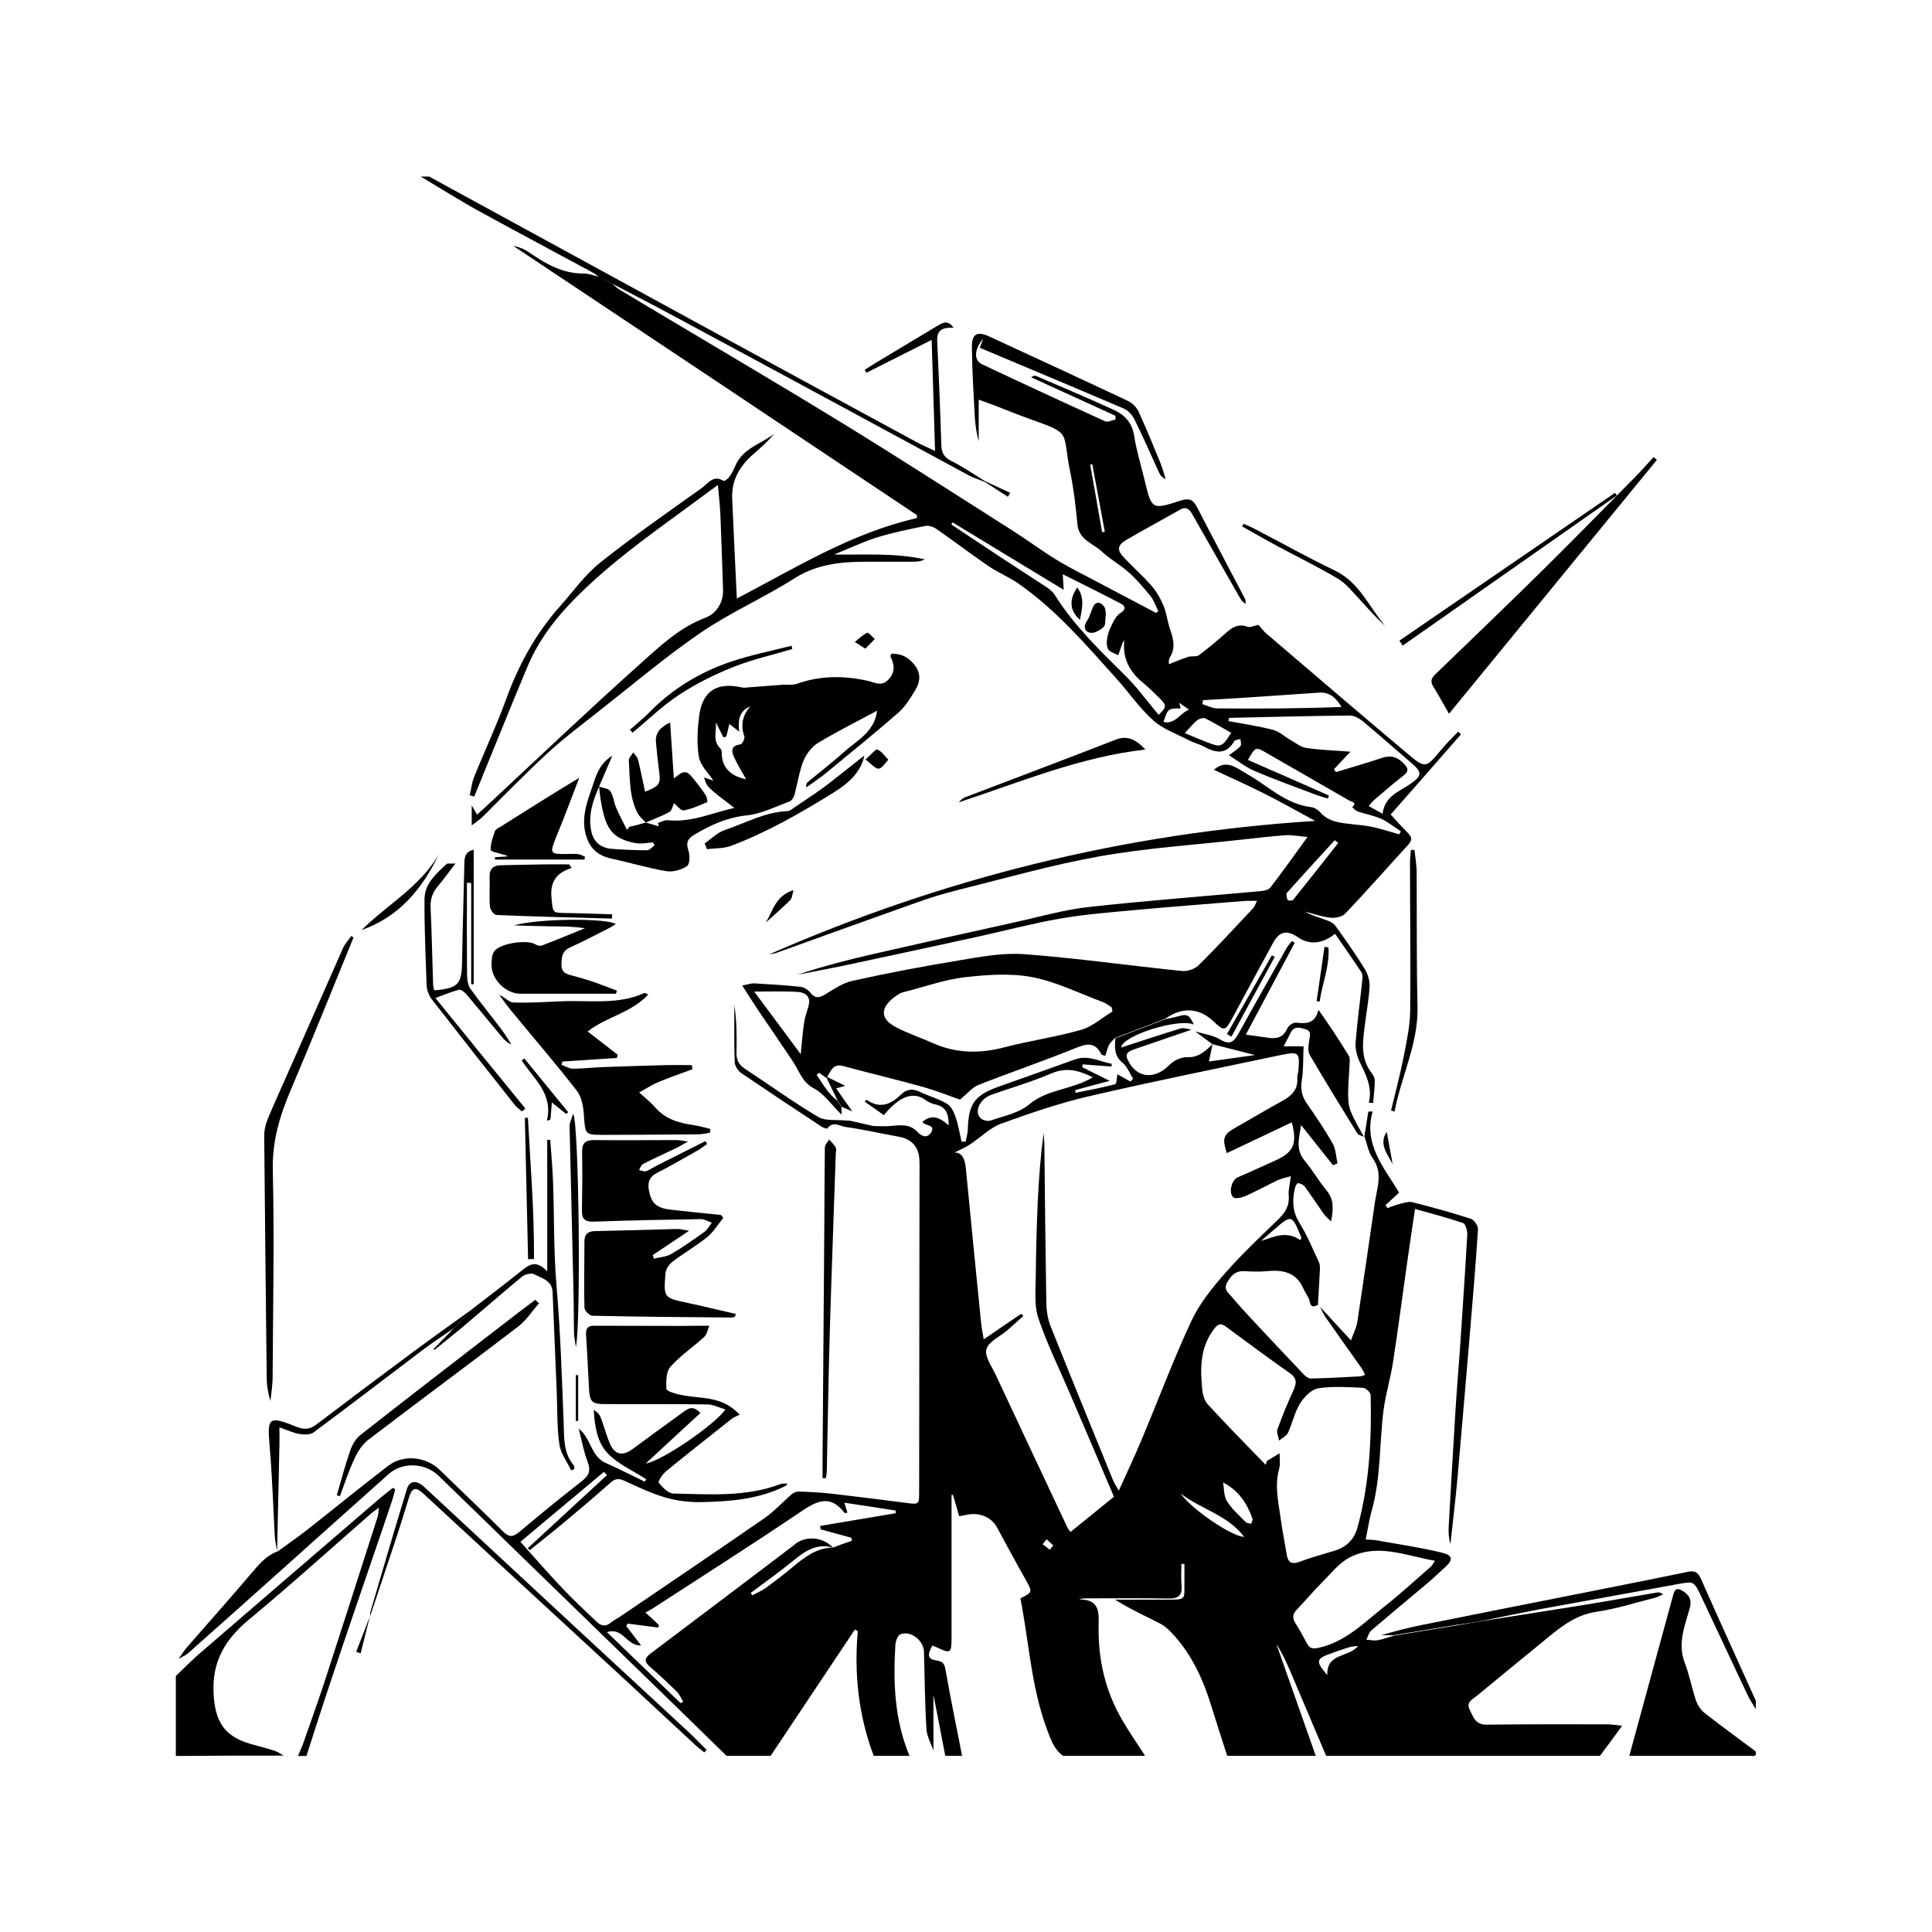 <?xml version="1.0" encoding="utf-8"?>
<!-- Generator: Adobe Illustrator 26.0.2, SVG Export Plug-In . SVG Version: 6.00 Build 0)  -->
<svg version="1.1" id="Layer_1" xmlns="http://www.w3.org/2000/svg" xmlns:xlink="http://www.w3.org/1999/xlink" x="0px" y="0px"
	 viewBox="0 0 1080 1080" style="enable-background:new 0 0 1080 1080;" xml:space="preserve">
<g id="Vector_31_00000019655463463126033080000005348784266775875762_">
	<g>
		<path d="M758.9,633.8c-9.1-14.7-18.1-29.3-26.8-44.2c-1.2-2.1-0.6-5.6-0.2-8.3c0.4-2.7,1.3-5-2.3-6c-3.1-0.9-6.2-1.9-8.1,2
			c-1.2,2.4-2.5,4.8-3.9,7.6c3.8,0,7.1,0,11.1,0c-0.3,6.7,0,12.9-1,19c-0.8,5.1,0.1,9.1,3,13.2c5,7.2,10,14.5,14.3,22.2
			c1.8,3.2,1.8,7.3,2.7,11c-0.8,0.4-1.7,0.7-2.5,1.1c-6-7.5-11.9-15-17.9-22.5c-1,7-3.3,13.6,2,19.9c4.4,5.2,7.8,11.3,12.2,16.6
			c4.2,5,3.9,10.2,2.6,17.4c-2.1-2.1-3.5-3.2-4.4-4.6c-3.5-5-6.8-10.1-10.4-15c-0.8-1-2.5-1.7-3.8-1.8c-0.5,0-1.5,1.9-1.7,3.1
			c-1.5,6.7-1.3,12.9,2.6,19.1c4.3,6.9,7.4,14.6,10.9,22c0.6,1.3,0.6,3.1,0.5,4.6c-0.3,6.4-0.7,12.9-1.1,19.3
			c-2.2,0.9-3.9,1.6-4.6-2c-0.5-2.5-2.4-4.6-3.4-7c-4.1-9.5-11.8-10.8-20.8-9.9c-4.1,0.4-8.2,0.2-12.3,0c-4.9-0.3-7.4,2.4-9.6,6.3
			c-2.3,4,0.8,5.9,2.6,8.1c4,4.8,8.3,9.4,12.6,14c9.1,9.7,18.2,19.5,27.4,29.1c1.1,1.2,2.8,2.5,4.2,2.5c9.2-0.2,18.3-0.7,27.5-1.2
			c0.7,0,1.5-0.4,2.8-0.8c-0.8-1.6-1.3-2.9-2.2-4.1c-6.7-9.5-13.4-18.8-20-28.3c-1.2-1.7-2-3.8-3-5.7c5.5,6,11.1,12,17.3,18.8
			c1.2-3.6,3.1-7,3.6-10.6c3.4-22.4,6.6-44.9,9.9-67.4c0.4-2.5,1-5,1.4-7.5c1-5.7,1-11-2.7-16.2c-2.5-3.5-3.2-8.2-4.7-12.4
			c0.7-4.6,1.5-9.2,2.2-13.8c0.8,0,1.6-0.1,2.4-0.1c-5.3,18.9,6.9,31.9,14.8,45.4c-3,2.7-5.3,4.9-7.6,7c0.4,0.5,0.7,1.1,1.1,1.6
			c2.5-0.9,5-1.9,7.6-2.5c2-0.5,4.3-1.2,6.2-0.8c11,2.8,22,5.8,32.8,9.3c1.8,0.6,4.1,3.9,4,5.9c-1.3,20.5-3.1,41-4.8,61.5
			c-2.2,26-4.4,51.9-6.7,77.9c-1.1,12.2-2.6,24.3-3.9,36.5c-1-3.2-1.1-6.3-1-9.4c1.2-21.1,2.4-42.2,3.7-63.3c0.8-13.5,2-27,2.9-40.4
			c1.3-19.9,2.7-39.9,3.8-59.8c0.1-2.2-0.9-6-2.3-6.5c-8.8-3-17.8-5.3-26.9-7.9c-1.5,10.4-3,19.8-4.3,29.3
			c-2.7,18.8-5.1,37.6-8,56.4c-1.4,9-4.1,17.8-5.3,26.8c-2.4,18.8-1.4,38-6.7,56.5c-1.4,5-2.1,10.2-3.3,15.8
			c2.4,0.2,4.4,0.1,6.3,0.5c11.9,2.1,23.9,3.9,35.7,6.7c7,1.6,7.2,4.1,1.9,8.8c-3.1,2.7-6,5.6-9.2,8.3
			c-10.5,8.8-21.1,17.6-31.5,26.5c-1.4,1.2-1.9,3.4-2.8,5.2c2.1,0.1,4.3,0.7,6.3,0.3c3.1-0.5,6-1.7,9-2.5l-0.1,0
			c11.8-1.9,23.5-3.9,35.3-5.8c4.7-0.8,9.4-1.6,14.1-2.4c19-3,37.9-5.9,56.9-9c13.7-2.2,27.4-4.7,41.1-7c0.9-0.2,1.9,0,3.3,1.1
			c-1.6,0.6-3.1,1.5-4.7,1.9c-10.8,2.7-21.6,6.2-32.6,7.8c-12.3,1.8-20.8,9.2-29.7,16.5c-12.4,10.2-24.9,20.3-37.3,30.6
			c-2.3,1.9-5.9,3.4-3.9,7.5c2,4.1,3.2,8.6,9.6,8.5c22.4-0.3,44.7-0.2,67.1-0.2c2.4,0,4.9,0.4,8.6,0.8c-4.6,6.3-8.5,11.6-12.4,16.8
			c-51,0-102,0-153.1,0c-6.4-15.1-12.8-30.2-19.2-45.3c-2.5-5.9-5.1-11.8-8.6-17.2c7.3,20.8,14.7,41.7,22,62.5c-16.5,0-33,0-49.5,0
			c-3-9.3-6-18.6-8.9-27.9c-4.4-14.4-10.5-27.8-20.6-39.2c-2.3-2.6-4.9-5.2-7.8-6.7c-8.4-4.4-17.1-8.2-25.4-13.5
			c9.1,0,18.2,0,27.3,0c13.3,0,11.3,0.7,11.5-11.2c0-2.9,0-5.8,0-8.7c-0.6,0-1.1-0.1-1.7-0.1c0,4-0.3,8.1,0.1,12.1
			c0.5,5.8-2,7.4-7.5,7.3c-15.5-0.3-31-0.1-46.4-0.1c-0.9,0-1.9,0.1-3.4,0.6c12.6-0.2,10.9,8.9,10.9,16.1
			c-0.1,18.2,3.9,35.3,13.1,51.1c4,6.9,8.6,13.5,12.9,20.2c-15.3,0-30.6,0-45.9,0c-5.2-3.8-6.9-9.4-9.1-15.2
			c-8.7-23.6-9.9-48.6-14.7-72.8c6.8-3.4,6.8-3.5,3.2-10c-5.6-9.9-11-19.9-16.4-29.9c-2.7-4.9-8.7-7.9-15-7.1
			c-1.9,0.2-3.8,0.7-6,1.1c-1.2-4.2-2.4-8.1-3.5-12c-0.3,0-0.5,0.1-0.8,0.1c0,20.8,0,41.7,0,62.5c0,6.3,0,12.5,0,18.8
			c-0.1,6.9-0.9,7.3-7.1,4.4c-1.2-0.6-2.4-1-3.6-1.5c-3.1,5.6-2.6,7.6,2.7,8.4c4,0.6,4.2,2.8,4.8,6c2.8,15.8,6,31.4,9.1,47.2
			c-3.1,0-6.3,0-9.4,0c-2.9-15.1-5.8-30.2-8.8-45.3c0.7-0.1,1.4-0.1,2.2-0.2c0,14,0,28.1,0,42.6c-1.3-3.9-3.6-7.8-3.9-11.8
			c-0.9-14.5-1-29-1.4-43.5c-0.2-6.3-7.4-12-13.2-9.7c-1.5,0.6-2.7,3.9-2.8,6.1c-1.3,21.1-0.4,41.9,7.9,61.8c-6.7,0-13.3,0-20,0
			c-8.5-22.5-11-45.8-8.9-69.7c-0.5-0.3-1.1-0.6-1.6-0.9c-15.7,23.5-31.4,47.1-47.1,70.6c-8.2,0-16.5,0-24.7,0
			c-13.6-13.3-27.2-26.6-40.8-39.8c-25.7-25-51.4-49.9-77.1-74.9c-14.3-13.9-28.6-27.9-43-41.8c-7.5-7.3-20.1-7.9-27.8-1.1
			c-19.6,17.4-39.1,35-58.7,52.5c-17.8,15.9-35.6,31.9-53.5,47.7c-1.6,1.4-3.6,2.2-5.4,3.2c1.5-2,2.8-4.2,4.4-6.1
			c11.9-13.7,24-27.2,35.7-41c4.5-5.2,8.6-10.6,15.4-13c0,0,0,0,0,0c5-3.7,10.2-7.2,15.1-11c15.6-12.2,30.9-24.8,46.6-36.8
			c8.6-6.6,21.3-5.1,28.8,2.3c11.8,11.5,23.8,22.8,35.4,34.4c3.5,3.5,5.7,3.1,9.3,0.1c11.4-9.6,22.9-19,34.7-28.2
			c4-3.1,5.2-5.8,3.3-10.8c-2.3-5.9-3.4-12.4-5-18.6c7,5.4,6.6,15.4,15.1,19.2c7.4,3.3,14.6,7,21.9,10.5c0.2-0.5,0.5-0.9,0.7-1.4
			c-7.3-4.8-15.8-8.4-21.6-14.6c-5.8-6.1-7.2-15.2-7.7-24.1c2.1,1.2,3.4,2.7,4,4.5c1.7,4.4,2.9,9,4.6,13.3c2.8,7.2,7.2,8.4,13.3,3.9
			c9.5-7,19-14,28.5-20.8c2.5-1.8,5.2-3.6,9.2,0.8c-10.3,9.5-20.4,18.8-30.5,28.2c9.5-1.6,38.9-22,44.5-30.2
			c-3.6-1.1-6.7-2.7-9.8-2.8c-19.2-0.3-38.5-0.1-57.7-0.2c-6.9,0-8.3-1.3-8.7-8c-0.6-10.2-1-20.4-1.7-30.5c-0.2-3.5,0.7-5.3,4.3-5.3
			c16.5,0,33,0.1,49.4,0.1c2.7,0,5.5-0.1,8.2-0.1c2.3,0,4.7,0,7,0c-0.9,2.1-1.3,4.8-2.8,6.2c-6.2,5.7-13.4,10.5-18.9,16.7
			c-2.5,2.8-2.5,8.3-2.3,12.4c0.1,1.2,4.6,2.6,7.3,3.2c4,0.9,8.1,1.2,12.2,1.7c7.4,0.8,14.6,2.3,21.5,9.5c-1.5,0.8-3.1,1.3-4.3,2.2
			c-12.3,9.7-24.6,19.4-36.8,29.4c-2,1.6-4.7,5.8-4.2,6.4c2.1,2.6,5.3,6,8.2,6.1c20.1,0.4,40.4,2.1,59.9-5.3c1-0.4,2.3-0.2,4-0.3
			c-0.8,0.9-1,1.3-1.3,1.4c-15,7.5-31.2,8.7-47.5,9c-6.6,0.1-13.4-0.8-19.6-2.6c-7.9-2.3-15.4-5.9-22.8-9.3c-3.2-1.5-5.2-1.3-7.8,1
			c-8.7,7.7-17.5,15.2-26.4,22.6c-6.2,5.2-12.5,10.1-18.8,15.2c-0.3-0.4-0.7-0.8-1-1.2c14.7-13.6,29.5-27.2,44.2-40.8
			c-0.6-0.6-1.1-1.2-1.7-1.8c-16.1,13.4-32.1,26.9-46.7,39.1c8,8.9,15.7,17.8,23.8,26.3c5.9,6.3,12.3,12.1,18.5,18.1
			c2.6,2.5,5.1,3.4,8.2,0.8c1.7-1.4,3.7-2.3,5.4-3.5c26.8-18.2,53.6-36.3,80.2-54.7c5.7-3.9,10.4-9.2,15.7-13.7
			c1-0.9,2.7-1.5,4.1-1.4c6,0.2,12.1,0.5,18.1,1.2c13.8,1.6,27.6,3.3,41.4,5.1c7.5,1,7.5,1,7.5-6.4c0.1-58.5,0.1-116.9,0.2-175.4
			c0-3.5,0.1-7.1-0.1-10.6c-0.5-6.8-4.6-11-11.2-12.2c-10-1.8-20-4.1-30-5.5c-3.1-0.4-7-3.6-10.2,0.8c-0.2,0.3-2.2-0.3-3.1-0.9
			c-15.1-9.9-30.1-19.9-45-30c-1.8-1.2-3.6-4-3.7-6.1c-0.4-10.7-0.2-21.5-0.2-32.2c1.3,8.9,1.4,17.9,1.2,26.8
			c-0.1,4.2,1.3,6.9,4.9,9.2c13.6,8.9,26.8,18.5,40.8,26.8c4.1,2.4,10.2,1.4,15.4,2c1.1,0.1,2.2,0,3.3,0.3c4.1,0.9,8.1,1.9,12.2,2.8
			c2.9,0,5.8,0.2,8.7,0c5.6-0.4,11.3-1.7,15.9,3.3c2.1,2.3,5.3,3.8,7.5,0.4c2.6-4.2-2.1-3.9-4-5.2c-0.3-0.2-0.5-0.6-0.7-0.9
			c4.4-3.8,8.8-3.3,14.6,2c0-5.7-0.9-10.3-7.4-11.7c-2.1-0.4-4.1-1.4-5.9-2.7c-8.3-5.9-17,1.3-22.9,8.7c-3.6-2.5-7.1-5.1-10.8-7.6
			c0.6-0.6,1-1,1.1-1c7.3,5.1,13.4,2.8,19.2-2.9c3.1-3.1,6.6-3.5,10.7-1.5c4.9,2.4,10.4,3.8,15,6.6c2.3,1.3,3.9,4.6,4.8,7.3
			c1.6,4.5,2.3,9.2,3.4,13.9c0.8,0,1.6,0,2.3,0c0.4-2.2,1.1-4.5,1.2-6.7c0.4-14.7,3.8-19.3,17.9-24.3c14.1-4.9,28.1-10,42.1-15
			c7.5-2.6,13.8,1.3,20.5,2.5c-0.1,0.5-0.2,1-0.2,1.5c-5.4-0.4-10.7-0.8-16.1-1.2c-0.1,0.5-0.1,1.1-0.2,1.6c4.5,2.2,9,4.5,15.3,7.6
			c-7.6,2-13.4,3.6-19.3,5.2c0.1,0.5,0.2,1,0.3,1.5c7.4-1.5,14.8-2.9,22.1-4.8c0.8-0.2,0.8-3.5,1.2-5.6c2.2,1.2,4.7,2.6,7.3,4.1
			c0.5-0.5,1-1.1,1.5-1.6c-1.9-3-3.3-6.8-5.9-8.9c-4.8-3.9-4.4-8.6-4-13.7c9.4-3.6,18.7-7.1,28.1-10.7c2.1-0.5,4.2-0.8,6.3-1.4
			c5.8-1.6,6.7-1.3,9.5,4.5c-7.9-3.9-40.1,6-40.7,12.8c11.1-3.6,22.2-7.3,33.3-10.7c1.8-0.5,4,0.4,6.1,0.7
			c-10.5,3.6-21.1,7.2-31.6,10.8c-5.3,1.8-5.9,3.4-3,8.1c5.1,8.4,14.5,8.6,22,1c2.4-2.5,6.6-4.6,9.9-4.5c6.6,0.3,10.4-3.4,14.4-7.3
			c-0.5,2.6-1.1,5.3-2,9.7c9.2-1.3,17.7-2.5,25.7-3.6c-7.8-2-15.8-4.1-23.8-6.1c-3.2-2.4-6.4-4.8-9.6-7.1c4.7,1.4,9.8,2,13.8,4.4
			c5.5,3.4,7.8,1.5,10.5-3.3c8.8-16,17.8-31.8,26.8-47.7c0.8-1.5,2-2.7,3.1-4c0.5,0.4,0.9,0.7,1.4,1.1
			c-8.9,16.8-17.9,33.6-27.3,51.3c5,0.7,8.7,1.1,12.3,1.7c4.9,0.8,8.7-0.1,10.9-5.2c0.7-1.6,3.3-3.4,4.9-3.2
			c5.7,0.6,10.6,0.7,12.5-7.2c6.4,8.9,11.8,17.3,17,25.7c0.7,1.2,0.5,3.1,0.4,4.6c-0.2,5.7-0.8,11.3-0.8,17c0,3.2,0.3,6.7,1.5,9.6
			c2,4.9,4.8,9.4,7.3,14.1C761.3,634.8,759.5,634.7,758.9,633.8z M476.2,861.3c-0.1-0.6-0.2-1.1-0.3-1.7c-5.7-1.6-11.5-3.1-17.2-4.7
			c-0.1-0.6-0.1-1.3-0.2-1.9c14.1-2.4,28.1-4.7,42.2-7.1c0-0.5,0-1,0-1.5c-9.3-1.4-18.6-2.9-28.7-4.4c0.7,2.3,1.2,3.8,1.7,5.6
			c-0.6,0.1-1.4,0.3-1.6,0.1c-8.3-10.9-16.1-6.3-25.1-0.2c-27.3,18.4-55.1,36.1-82.7,54c-1,0.6-2,1.1-3.5,1.9c3.3,3,5.5,5,7.6,7.1
			c-0.2,0.4-0.3,0.9-0.5,1.3c-5.7-0.7-11.4-1.5-17.1-2.2c-0.2,0.5-0.4,0.9-0.7,1.4c2.8,3.6,5.5,7.2,8.3,10.8
			c-8.3,0.4-10-10.4-19.1-7.4c13.7,13.2,27.5,26.5,41.2,39.7c0.5-0.3,0.9-0.6,1.4-0.9c-1.2-1.9-2.1-4.1-3.6-5.6
			c-4.9-4.8-9.9-9.5-15.1-14c-3.4-2.9-2.7-4.9,0.5-7.3c25.7-19.3,51.3-38.7,76.9-58.1c1.2-0.9,2.5-1.9,3.7-2.9
			c6-5,15.7-4.2,21.3,1.8c-9.6-2.7-16.3,2.5-23.1,8.1c-7.4,6-15.2,11.5-22.8,17.2c0.3,0.5,0.5,0.9,0.8,1.4c2.6-1.4,5.3-2.5,7.7-4.2
			c4.9-3.6,9.7-7.3,14.4-11.2c6.8-5.6,13.6-11.2,23.1-11.3C469.2,863.7,472.7,862.5,476.2,861.3z M714.1,659.8
			c-6,2.9-11.8,6.1-17.9,8.8c-2.1,0.9-5.7,1.7-6.8,0.7c-2.6-2.4-1.1-9,1.9-10.8c1.7-1,3.6-1.6,5.3-2.4c5.5-2.5,11.1-5,16.6-7.5
			c9.9-4.5,12.1-9.3,8.9-21.2c-12.2,5.8-24.2,11.5-36.3,17.2c-2.7-8.3-1.9-10.4,4.6-14.1c8.7-4.9,17.3-10.1,26.1-14.9
			c5.4-2.9,9.2-6.4,8.7-13.1c-0.1-1.3,0.5-2.7,0.6-4.1c0.9-10,0.2-10.7-9.5-8.7c-35.9,7.6-71.8,14.8-107.5,23.1
			c-16.7,3.9-33.1,9.5-49.3,15.4c-6.4,2.4-11.6,7.9-17.5,11.7c-3,1.9-6.4,3.3-8.5,4.4c4.4-0.2,5.9,3.7,6.4,8.7
			c2.8,29,5.7,58.1,8.6,87.1c0.3,2.5,0.8,5,1.4,8.6c7.4-5.1,14.2-9.7,21-14.3c0.4,0.4,0.8,0.9,1.1,1.3c-3,2.7-6,5.4-9.1,8.1
			c-4,3.4-10.3,6.2-11.5,10.4c-1.1,4,3,9.6,5.2,14.3c13.3,28.4,26.6,56.8,40,85.2c0.3,0.7,0.8,1.3,1.8,2.7
			c8.2-6.6,16.2-13.1,24.3-19.7c-8.5-20.1-16.9-39.7-25.3-59.3c-5.8-13.5-12.4-26.8-17-40.7c-2.3-6.9-1.5-15.1-1.4-22.6
			c0.1-14.1,0.5-28.2,1.1-42.3c0.6-12.9,1.6-25.7,3.3-38.6c0.1,2.1,0.3,4.2,0.4,6.3c0.3,29.6,0.6,59.2,1.1,88.8
			c0.1,4.4,0.8,9.1,2.4,13.1c11.4,28.6,23.1,57.1,34.7,85.6c0.6,1.6,1.6,3.1,3.4,6.3c4.8-10.6,9.2-19.9,13.1-29.3
			c9.2-21.9,17.5-44.2,27.5-65.6c4.5-9.6,11.5-18.3,18.5-26.3c9.3-10.6,19.5-20.3,29.7-30.1c4.1-3.9,6.7-7.8,6.2-13.7
			c-0.3-3.2,0.7-6.5,1.2-10.8C718.4,658.4,716.1,658.9,714.1,659.8z M715.3,812.4c0,2.9,0.5,5.9-0.2,8.5c-2.7,9.4-0.5,18.7,0.8,27.9
			c0.9,6.8,2.3,13.5,3.4,20.3c0.7,4.2,2.6,5.6,7,4c6.4-2.4,13-4.2,19.6-6.2c6.9-2.1,11.2-6.3,13.1-13.6c6.5-24.1,7.8-48.7,7.2-73.4
			c0-1.5-2.7-4-4.2-4.1c-8.4-0.4-17-1-25.2,0.3c-3.8,0.6-7.8,4.9-10.1,8.5c-3,4.9-4.2,10.9-6.7,16.3c-0.9,1.8-3.3,3-5,4.4
			c-0.3-2.1-1.5-4.5-0.9-6.3c2.7-7.4,5.6-14.6,8.9-21.7c1.9-4.1,2.1-6.9-2.1-9.8c-12-8.4-23.8-17.2-35.6-25.9
			c-3.2-2.4-4.8-1.2-7,1.8c-7.6,10.3-7.4,21.9-6.2,33.7c0.3,2.8,1.3,6.1,3.2,8.1c10.5,11.4,21.4,22.5,32.2,33.6
			c0.2-0.7,0.5-1.4,0.7-2.1C710.6,815.2,713,813.8,715.3,812.4z M754.5,870.6c-5.8,3-10.3,8.8-15.1,13.6c-5,5-9.5,10.4-14.4,15.5
			c-2.5,2.5-2.7,4.8-0.8,7.8c2.3,3.6,4.4,7.4,6.4,11.2c1.6,3,3.4,3.1,6.7,2.4c15.1-3.4,25.4-14.2,36.8-23.2
			c8.9-7,17.2-14.7,25.8-22.2c0.6-0.5,0.9-1.2,2.3-3.2C785.6,869.6,770.2,862.6,754.5,870.6z M587.6,600.1
			c-10.7,4.6-22.1,7.9-33.2,11.8c-6.7,2.3-10.1,9.6-6.1,13.3c1.2,1.1,3.9,1.7,5.5,1.2c7.4-2.6,15.8-4.2,21.5-9
			c10.3-8.7,23.9-8.1,35.6-15.2C602.8,598.2,595.9,596.5,587.6,600.1z M685.9,839.2c2.7,4.4,6.8,7.9,10.5,11.7
			c0.6,0.7,2,0.6,3.1,0.9c0.2-1,0.9-2.2,0.6-3c-3-8.3-7.5-15.5-16.4-20.1C684.3,832.2,684.1,836.3,685.9,839.2z M660,834.9
			c6,8.7,28.6,24.1,35.5,24.2C686.2,846.8,671.2,843.6,660,834.9z M726.9,693.3c0.3-0.9,0.6-1.3,0.5-1.6c-5.3-13-5.3-13-15.9-3.7
			c-2.2,1.9-4.4,3.8-6.6,5.7C712.5,691.2,719.5,687.9,726.9,693.3z M759.2,920.1c-2,0.3-3.4,0.2-4.6,0.6c-3.6,1.1-7.1,2.3-10.6,3.6
			c-8.4,2.9-8.7,4.4-2,12.1C741.5,923.8,753.8,926.8,759.2,920.1z M585.1,860.5c-0.8,0.9-1.5,1.8-2.3,2.7c1.3,1,2.7,2,4,3.1
			c0.7-0.8,1.4-1.6,2-2.4C587.6,862.8,586.3,861.6,585.1,860.5z"/>
		<path d="M158.5,981.4c-1.6-0.9-3.2-2.2-5-2.7c-4.3-1.4-8.7-2.5-13-3.7c-15.1-4.3-20.2-12.3-21.1-28.2c-1-17.9,6.4-30.3,19.7-41.4
			c23.2-19.2,45.6-39.5,68.3-59.3c1.1-1,2.4-1.8,4.4-3.3c-0.3,2.5-0.3,4-0.8,5.4c-9.4,29.4-18.8,58.7-28.3,88
			c-4.1,12.7-8.6,25.2-13,37.8c-0.9,2.6-2.1,5-3.1,7.6c1.6,0,3.1,0,4.7,0c4.6-14.3,9.2-28.7,14-43c9-26.9,18.2-53.7,27.4-80.6
			c2.2-6.5,4.5-13,6.6-19.5c0.6-1.9,1.1-3.9,1.6-5.9c-0.4-0.3-0.8-0.6-1.3-0.9c-2.6,2.1-5.3,4.2-7.9,6.4
			c-33.1,28.5-66.2,56.9-99.3,85.5c-4.9,4.2-9.4,8.8-14.1,13.3c0,14.9,0,29.8,0,44.7C118.4,981.4,138.4,981.4,158.5,981.4z"/>
		<path d="M981.5,979.1c-9.6-7.2-19.3-14.2-28.7-21.6c-2.2-1.7-3.9-4.5-4.8-7.1c-2.3-6.9-3.6-14.1-6.2-20.8
			c-4.1-10.7-0.1-20.5,2.7-30.3c1.3-4.6,0.2-7.3-3.6-9.8c-3-1.9-4.5-1.7-5.5,1.8c-8.2,30.1-16.4,60.1-24.6,90.2
			c22.4,0,44.8,0,67.2,0C979.5,981.4,982.2,982.6,981.5,979.1z"/>
		<path d="M342.3,158.6c11.6,6.1,23.3,12.1,34.8,18.3c33.1,17.8,66.1,35.6,99.2,53.5c21.7,11.7,43.3,23.5,65,35.2
			c2.9,1.6,6.1,2.5,9.2,3.8l0.3-0.3c-6.3-3.9-12.4-8.1-19-11.4c-4.2-2.1-5.5-4.7-5.6-9.1c-0.6-19.4-1.4-38.8-2.3-58.1
			c-0.3-6.4,3.5-7.5,9.1-7.3c-3.3-4.9-6.4-2.5-9.4-0.8c-11.4,6.8-22.7,13.6-34,20.4c-2.1,1.3-4.1,2.6-6.2,3.9
			c0.3,0.6,0.6,1.1,0.9,1.7c11.8-6,23.7-11.9,36.5-18.4c0.6,20.8,1.3,40.6,1.9,62.1c-4.6-2.2-7.8-3.5-10.8-5.2
			c-41.9-22.7-83.7-45.4-125.5-68.2c-48.8-26.6-97.6-53.3-146.5-80c-1.6,0-3.1,0-4.7,0c10.9,6.5,21.6,13.3,32.7,19.4
			c21.1,11.6,42.3,22.8,63.5,34.3c1.4,0.7,2.5,1.8,3.8,2.7C337.4,156,339.8,157.3,342.3,158.6z"/>
		<path d="M828.3,906.1c10.9-2.2,21.8-4.5,32.8-6.6c25.6-4.7,51.3-9.3,76.9-14c8.9-1.6,8.9-1.6,12.8,6.5c8.7,18.4,17.3,36.9,26,55.3
			c1.3,2.8,3.1,5.4,4.7,8.1c0-1.6,0-3.1,0-4.7c-10.2-22.7-20.6-45.3-30.6-68c-1.7-3.8-3.4-4.9-7.6-4c-23.6,4.9-47.2,9.5-70.8,14.2
			c-26.1,5.2-52.2,10.3-78.3,15.6c-7.4,1.5-14.7,3.4-22.1,5.6c2.3,0,4.6,0,6.9,0c0,0-0.1,0-0.1,0c11.8-1.9,23.5-3.9,35.3-5.8
			C818.9,907.7,823.6,906.9,828.3,906.1z"/>
		<path d="M346.3,161.9c8.9,5.4,17.8,10.6,26.8,16c32.6,19.5,65.5,38.8,97.9,58.7c31.9,19.6,63.4,39.9,95,60
			c8.2,5.2,16.1,11.1,24.4,16.2c6.8,4.2,14.1,7.8,21.1,11.5c11.5,6.1,23.1,12.2,34.7,18.3c0.4-0.3,0.9-0.6,1.3-0.9
			c-1.4-2.8-2.4-6-4.3-8.4c-3.8-4.7-7.8-9.4-12.3-13.4c-4.7-4.2-10.4-7.3-15-11.6c-4.9-4.6-12.8-6.5-13.6-15.1
			c-0.9-9.7-2-19.5-4-29.1c-4.8-23.2,1.5-21.3-22.4-29.8c-6.8-2.4-13.5-5.2-20.3-7.8c-2.5-0.9-4.9-1.8-8.5-3.1c0,8.5,0,15.9,0,23.3
			c-1.3-4.7-1.9-9.3-2.2-14c-0.7-12.9-1.5-25.8-1.6-38.7c-0.1-7.4,3-9,9.7-5.9c26,12,52,24,77.9,36.2c2.2,1.1,4.4,3.4,5.5,5.6
			c4.4,9.6,8.4,19.4,12.4,29.2c1.1,2.8,1.9,5.7,2.8,8.6c-2-0.7-2.9-1.9-3.5-3.2c-4.7-10.1-9.1-20.4-14.1-30.4
			c-1.2-2.4-3.6-4.8-6-5.8c-26.6-11.4-53.3-22.5-80.3-33.9c0.3-0.9,0.9-2.3,2-5.1c-5.3,5.9-5.3,12.2-0.8,14.3
			c22.9,10.8,45.8,21.4,68.9,31.9c1.5,0.7,3.8-0.6,5.8-1c0-0.7-0.1-1.4-0.1-2.1c-15.7-7.2-31.4-14.3-47.1-21.5c1.3-1,2.3-1,3.1-0.6
			c14.4,6.2,28.9,12.3,43.1,18.8c6,2.8,10.3,7.1,11.4,14.5c1.3,8.3,3.8,16.4,5.8,24.6c4,16.7,4,16.9,20.3,11.6
			c4.4-1.4,6.7-0.7,8.9,3.4c8.9,17.3,18,34.4,27,51.6c0.4,0.8,0.2,1.9,0.3,2.8c-1.7-1.1-2.5-2.3-3.3-3.6
			c-8.8-15.5-17.7-31-26.5-46.5c-1.7-3.1-3.6-4.5-7-2.5c-9.9,5.6-19.9,11-29.7,16.7c-5.3,3.1-5.6,5.8-1.3,10.2
			c5.1,5.4,10.7,10.3,15.5,15.9c2.7,3.2,4.9,7.1,6.5,11c1.7,4.1,2.1,8.8,3.6,13c1.8,5.3,3.2,10.5-0.2,15.8c-0.8,1.2-0.4,3.1-0.5,3.7
			c3.8-1.5,7.3-3,10.8-4.1c1.9-0.6,4.6,0.1,6.1-1c5.3-4,10.4-8.3,15.4-12.7c3.4-3,6.8-5,11.7-3.1c1.4,0.5,3.5-0.6,6.1-1.1
			c1.1,1.2,2.7,3.5,4.8,5.2c26.1,22.3,52.1,44.6,78.4,66.7c10.2,8.6,10.4,8.3,19.2-2.4c2.9-3.4,6.1-6.6,9.2-9.8
			c0.5,0.5,1.1,1,1.6,1.5c-13,14.9-26,29.7-39.3,44.8c3.2,3.5,6.3,7,9.6,10.3c2.2,2.2,2.6,4,0.3,6.5c-11.8,12.9-23.3,26-35.3,38.6
			c-1.7,1.8-5.5,2.6-8.2,2.3c-4.8-0.5-9.5-2.2-14.3-3.4c4,2.3,8.4,3.4,12.6,5c1.7,0.6,3.6,1.7,4.6,3.2c5.6,7.8,11.1,15.6,16.2,23.8
			c1.7,2.8,2.8,6.5,2.7,9.8c-0.3,6.6-1.6,13.2-2.4,19.8c-1.2,9.9-3.3,19.8,3.6,28.7c0.9,1.2,1.8,2.9,1.7,4.3c0,4.1-0.6,8.2-0.9,12.3
			c-0.8,0-1.6,0-2.4-0.1c2.1-8.7-1.7-15.7-5.2-23c-1.5-3.2-2.5-7.2-2.2-10.7c0.9-11.5,2.5-23,3.7-34.5c0.2-1.5,0.3-3.4-0.4-4.6
			c-4.8-7.3-9.8-14.4-14.8-21.6c-7.3,5.8-14.4,6.3-20.8,1.9c-6.2-4.2-10.3-3.3-13.8,3.1c-7.6,14-15.2,27.9-22.7,41.9
			c-4.1,7.6-4.7,7.7-10.7,2c-8-7.6-17.6-8.1-26.9-1.4c-9.4,3.6-18.7,7.1-28.1,10.7c-1.1,1.3-2.6,2.5-3.4,4c-0.9,1.8-1.3,3.9-2,6
			c-1.2-0.4-2-0.4-2.2-0.8c-3.7-7.4-8.6-5.9-15-3.3c-17.8,7.2-36,13.4-53.8,20.4c-3.4,1.4-6.1,4.8-10.3,8.2c-5.6-2-13.2-5-21-7.2
			c-14.7-4.1-29.6-7.6-44.3-11.6c-5.7-1.5-6.9,2.9-9,6.3l-0.5,0.3c-1.3-0.9-2.6-1.9-3.9-2.8c-0.5,0.4-0.9,0.8-1.4,1.2
			c3.5,5,6.4,10.5,11.6,14.4c0.8,1.2,1.5,2.3,2.3,3.5c0,0.9,0,1.8,0,4.3c-5.7-5.6-9.7-11.7-15.3-14.6c-6.7-3.5-8.2-9.6-11.7-14.9
			c-6.5-9.8-13.2-19.5-19.8-29.2c-2.8-4.2-5.4-8.4-8.7-13.5c2.9-0.5,4.7-1.2,6.5-1.2c8.6,0.5,17.2,1,25.8,1.9
			c2.1,0.2,4.5,1.6,5.8,3.3c2.5,3.2,4.6,3.1,7.9,1.2c5-3,10.1-6.6,15.6-7.8c19.9-4.4,39.9-8.2,60-11.5c11.9-2,24.2-4.3,36.1-3.4
			c29.5,2.2,58.8,6.4,88.2,9.4c3,0.3,7.1-1.1,9.2-3.2c10.5-10.3,20.4-21.2,30.5-31.9c0.8-0.9,1.2-2.2,2.2-4.1c-2.8,0-4.7-0.1-6.6,0
			c-20.5,1.7-41,3.2-61.5,5.1c-14,1.3-28.1,2.4-42,4.8c-15.4,2.7-30.6,6.7-45.9,10.1c-23,5-45.9,10-68.9,14.9
			c-10.6,2.3-21.3,4.3-32,6.4c14.5-4.9,29.3-8.6,44.1-12c26.2-6,52.4-11.8,78.6-17.6c13.4-3,26.7-6.8,40.3-8.3
			c31.7-3.5,63.6-5.9,95.4-8.8c2.1-0.2,4.8-0.6,5.9-2c6.8-8.8,13.2-17.9,20.8-28.3c-5.2-0.5-8.8-1.2-12.3-1c-8,0.6-16,1.5-24,2.4
			c-26.7,3-53.5,4.7-79.9,9.4c-26.4,4.7-52.3,12.1-78.3,18.6c-8.6,2.1-17,4.7-25.3,7.7c-25.7,9.1-51.3,18.4-76.9,27.6
			c-1.3,0.5-2.8,0.6-4.2,0.9c97-42.5,198.1-67.8,305.2-74.6c-10.3-5.6-19.3-10.7-28.5-15.3c-9.2-4.7-18.7-8.8-28.1-13.3
			c7.1-6.1,12.5-1,18.2,2.2c11.8,6.6,21.7,17,36.2,18.7c1.8,0.2,3.8,1.6,5,2.9c4.8,5.4,11.2,5.9,17.6,6.6c3.9,0.5,7.8,0.7,11.7,1.6
			c5,1.1,9.9,2.7,14.9,4.1c0.3-0.6,0.6-1.1,0.9-1.7c-3.6-2.3-7-5.1-10.8-6.9c-4.2-1.9-8.9-2.7-13.4-4.2c-1.1-0.4-2-1.6-3-2.4
			c3-2.6-0.2-2.9-1.5-3.6c-15.4-8.9-30.9-17.8-46.4-26.7c-6.1-3.5-6.2-3.5-10.4,3.9c15.1,6.6,30.2,13.2,45.3,19.9
			c-0.2,0.6-0.4,1.1-0.6,1.7c-2.3-0.7-4.6-1.3-6.9-2.2c-11.4-4.3-22.8-8.4-34-13.2c-5.2-2.2-9.7-5.9-14.4-8.8
			c2.7-2.1,4.9-3.3,6.4-5.1c0.7-0.8,0.1-2.7,0-4c-1.2,0.4-2.9,0.4-3.4,1.2c-4.7,8-10.7,6.5-17.3,2.9c-2.6-1.4-5.5-2-8.1-3.4
			c-6.7-3.5-14.3-6.1-19.8-11c-7.6-6.7-13.4-15.3-20.2-22.9c-17.3-19.2-34.1-39-55.6-53.9c-5.1-3.5-11-5.9-16.2-9.4
			c-10-6.8-19.6-14.2-29.6-21.1c-1.7-1.2-4.4-1.9-6.4-1.4c-9,1.8-18.1,3.7-26.8,6.4c-8.1,2.6-15.8,6.3-23.7,9.5
			c17.2,0.2,34-1,50.7,2.7c-2,1-4,1.3-6,1.3c-8.6,0-17.3,0-25.9,0c-14.3,0-28.1,1.1-41,9.3c-17,10.8-35.7,19-52.3,30.3
			c-19.7,13.5-38,29-56.8,43.8c-9.7,7.6-19.6,15.1-28.7,23.4c-12.5,11.5-24.4,23.8-36.5,35.8c-1.5,1.5-3.4,2.7-6.1,4.8
			c0-4.3,0-7.1,0-11.2c1.4,2.4,2.1,3.6,3,5.2c1.6-1.5,2.9-2.7,4.2-3.8c28.7-26.7,57.1-53.8,86.3-79.9c11.3-10.1,22.3-20.8,37.2-26.4
			c5.7-2.2,10-8.1,9.8-15.5c-0.5-14.1-0.9-28.2-1.5-42.3c-0.2-5.2-0.9-10.3-1.4-16.4c-5.9,4.3-10.9,8-15.9,11.7
			c-23.7,17.4-47.7,34.3-68,56c-9.5,10.2-17.3,21.3-22.6,34c-10.1,24.1-19.8,48.3-29.7,72.5c-0.8-0.3-1.6-0.5-2.5-0.8
			c0.8-3.3,1.1-6.7,2.3-9.8c5.9-14.7,12.7-29.1,18.1-44c6.9-19,16.4-36.4,29.8-51.5c7.4-8.3,14-17.7,22.6-24.6
			c18.4-14.7,37.7-28.1,56.9-41.8c3.4-2.4,6.4-7.6,12.1-4c0.5,0.3,2.5-1.1,3.2-2.1c1.4-1.9,2.5-4,3.4-6.2c4.1-9.9,14.3-12.2,21.7-18
			c-3.4,4.3-7.5,7.8-11.6,11.4c-7.6,6.6-12.3,14.6-11.8,25c0.8,18.3,1.7,36.7,2.6,55.7c32.7-17.1,64.1-36.7,100.7-45
			c0-0.6-0.1-1.2-0.1-1.7C437.4,237.7,362.2,187.6,287,137.5c3.5,0.6,6.5,2,9.1,3.8c9.1,6.3,18.5,11.7,30.2,11.6
			c2.9,0,5.7,1.2,8.6,1.8c2.4,1.3,4.9,2.5,7.3,3.8C343.6,159.7,344.8,161,346.3,161.9z M616.6,560.2c-13.2-4.9-26.1-11.4-39.7-14
			c-12.2-2.3-25.3-1.3-37.7,0.1c-11,1.3-21.7,5.1-32.5,7.9c-1.3,0.3-2.8,0.6-3.9,1.3c-8.2,4.9-13.7,12.5-2,18.7
			c6.7,3.5,14,5.9,20.9,9c13.1,5.8,26.3,5.8,40,2.2c14.2-3.7,28.8-5.7,42.9-9.8c6.2-1.8,11.5-6.7,17.3-10.2
			c-0.2-0.8-0.3-1.5-0.5-2.3C619.8,562.1,618.3,560.8,616.6,560.2z M711.7,408c3.4,0.9,6.4,3.8,9.6,5.6c2.9,1.6,5.7,4,8.8,4.5
			c7.6,1.1,15.4,1.4,24.8,2.1c-3.8,4-6.5,6.9-9.2,9.8c0.4,0.5,0.7,1.1,1.1,1.6c8.5-2.6,17.1-5,25.6-7.9c4.6-1.5,8.1-0.9,11.7,2.5
			c3.2,3,3.8,4.9,0,7.7c-5.4,4.2-10.6,8.7-15.8,13.2c-1,0.8-1.8,1.9-3.2,3.5c2.6,1.4,4.7,2.6,7.8,4.3c1.1-9.8,9.1-12.3,15.4-16.6
			c7-4.8,6.7-6.7,0.2-12.2c-8.8-7.5-17.4-15.2-26.3-22.6c-2.1-1.8-5.1-3.5-7.7-3.5c-22.5,0.2-45,0.8-67.5,1.3
			c-0.1,0.6-0.2,1.2-0.3,1.8C695,404.6,703.4,405.9,711.7,408z M647.4,389.5c-2.7-2.6-5.3-5.2-8.2-7.6c-7.3-6-11.9-13.2-10.7-24.1
			c-0.8,1.3-1,1.6-1.1,1.9c-0.8,2.2-1.5,4.4-2.3,6.6c-2-1.1-4.8-1.8-5.7-3.5c-1-2-0.8-5-0.2-7.4c0.6-2.7,1.9-5.4,3.2-7.9
			c1-1.8,2.2-3.8,3.9-4.8c3-1.8,3.1-3.8,0.4-5.2c-10.5-5.5-21.2-10.8-32.6-16.5c0.2,3,0.3,5,0.5,8.7c-21.4-13-41.8-25.3-62.1-37.7
			c-0.2,0.4-0.5,0.8-0.7,1.2c9.4,6.2,18.8,12.5,28.2,18.7c8.5,5.6,17.1,11.1,25.6,16.7c1.6,1.1,3.1,2.5,4.1,4.1
			c10.8,17.1,25.1,30.9,39.4,45c6.7,6.6,12.2,14.4,18.6,21.9C652.4,395,652.4,394.4,647.4,389.5z M447.6,589.3
			c0.8-7.3,1.1-12.8,2-18.2c0.5-3.4,2-6.6,2.6-9.9c0.9-4.7-2.8-6.5-6.1-6.7c-7.7-0.5-15.5-0.2-24.5-0.2
			C430.1,565.7,438.3,576.7,447.6,589.3z M680.1,396c23.2,0.2,46.5,0.1,69.8-0.8c-3.1-5.3-6.8-8.4-12.6-8
			c-13.3,0.9-26.5,1.8-39.8,2.7c-8.3,0.6-16.7,1-25,1.5c-0.1,0.7-0.3,1.5-0.4,2.2C674.8,394.4,677.5,395.9,680.1,396z M679,416.4
			c5,1.6,6.4-2.9,9.3-6.7c-5.1-2.9-9.7-5.7-14.5-8.1c-1.1-0.5-3.4,0.1-4.6,1.1c-2.4,1.9-4.3,4.4-6.9,7.1
			C668.2,412.2,673.5,414.7,679,416.4z M719.4,499.1c-0.6,0.7-0.1,2.8,0.4,4c0.1,0.4,2.5,0.5,3,0c8.5-10.6,16.9-21.2,25.3-31.9
			c-0.7-0.5-1.3-1-2-1.5C737.2,479.5,728.2,489.2,719.4,499.1z M660,396c-7,0-7.2,0.1-9.6,7.6c6.7,1.4,8.9-4.8,14.3-6.9
			c-2.3-1.6-3.6-2.5-5.5-3.8C659.6,394.4,659.8,395.2,660,396z M616.1,297.5c0.5-0.1,1-0.2,1.5-0.3c-2.3-12.6-4.7-25.1-7-37.7
			c-0.4,0.1-0.8,0.1-1.2,0.2C611.7,272.4,613.9,285,616.1,297.5z"/>
		<path d="M361,459.8c2.4,0.7,4.8,1.4,7.2,2.1c-0.1-0.6-0.2-1.3-0.4-1.9c1.8-0.5,3.7-1.7,5.4-1.5c13.1,1.4,24.7-4,37.3-6.9
			c-15.4-11.7-15.4-11.7-16.9-17c2,0.7,3.8,1.3,5.2,1.8c-2.9-4.4-7.3-8.5-8.1-13.2c-1.3-7.4-0.8-15.3,0.1-22.8
			c1.8-14.2,10-19.3,24-16.1c1.2,0.3,2.6,0,4-0.1c6.1-0.5,12.3-0.9,18.4-1.4c2.7-0.2,5.6,0.3,8.1-0.5c13.1-4.7,26.4-4.7,39.8-1.7
			c4.1,0.9,7.7,3.5,11.7-0.9c3.9-4.3,3.1-8.4,0.9-12.9c-0.1-0.2,0.3-0.7,0.6-1.3c5.7-0.3,10,2.2,13.3,6.7c3.2,4.3,2.8,9.1,0.2,13.3
			c-2.7,4.5-5.6,9.3-9.4,12.7c-13.3,11.6-27,22.7-40.6,33.9c-3.5,2.9-7.4,5.4-11.1,8.1c-0.2-1.6,0.2-2.4,0.8-3
			c6.8-5.6,13.8-11,20.4-16.9c7.2-6.5,16.9-11,18.4-23c-11.2,6-22.4,11.6-33,18c-3.5,2.1-6.6,6.2-8.2,10.1
			c-2.4,6.1-3.3,12.9-5.1,19.3c-0.4,1.3-1.6,3-2.8,3.4c-7.9,2.9-15.7,6.9-23.8,7.7c-11,1.2-20.3,5.4-29.4,10.9
			c-3.7,2.2-4.6,4.4-3.2,8.6c0.9,2.7,0.9,7.7-0.7,8.8c-3.1,2.1-7.8,3.5-11.5,2.9c-10.3-1.7-20.4-4.8-30.7-7
			c-6.3-1.3-10.7-4.3-13.3-10.2c-4.4-10.3-1-20.1,2.4-29.7c2.1-6.1,3.6-12.8,11.3-17.7c-2.9,6.8-5.2,12.1-7.4,17.3
			c-3.5,7.9-6.2,16-4.4,24.8c1.2,6.1,5.3,9.5,11.4,10c6.6,0.5,13.3,0.8,19.9,0.8c1.4,0,2.7-1.8,4.1-2.8c-0.3-0.5-0.6-1.1-0.9-1.6
			c-3.2,0.2-6.6,1-9.7,0.4c-13.6-2.5-16.9-8.6-19.4-23.5c-0.5-2.7-0.7-5.4-1-8.1c2.1,0.8,5.2,1,6.2,2.5c1.8,2.6,2,6.2,3.3,9.2
			c1.8,4.3,4,8.4,6.1,12.5c0.4-0.6,0.9-1.1,1.3-1.7C355,461.5,358,460.7,361,459.8L361,459.8z M410.6,423.8
			c-1.6-3.4-2.6-6.9,3.3-7.7c1-0.1,2.6-3.3,2.2-4.4c-2.2-6.3-1.1-11.8,3.3-16.8c-5.9,2.4-7,7.2-6.2,14.1c-2.3-1.8-3.7-2.9-5.5-4.3
			c-0.6,2.5-1.1,4.8-1.7,7c-0.5,0.2-1.1,0.4-1.6,0.5c-1.3-2.6-2.6-5.1-4.2-8.4c0.4,5.1-2,10.1,2.4,14.5c0.6,0.6,0.9,1.7,0.9,2.5
			c-0.2,7.5,4.3,13,13.6,14.8C414.6,431.2,412.4,427.6,410.6,423.8z"/>
		<path d="M411.3,734.5c-8.9-2-17.7-4.2-26.6-6.1c-13.6-2.9-13.8-2.8-12.7-16.5c0.2-2.3,1.9-5.1,3.8-6.5c6.4-4.9,13.4-8.9,19.6-13.9
			c3.5-2.9,6-7.1,8.9-10.7c-0.4-0.5-0.8-1.1-1.2-1.6c-9.5-1-18.9-1.9-28.4-3c-7.7-0.9-10.6-3.7-11.9-10.5c-0.9-4.7,0.1-7.8,4.6-10.1
			c7.7-3.9,15.1-8.3,22.6-12.5c1.9-1.1,3.6-2.4,5.3-3.6c-0.3-0.5-0.6-1.1-1-1.6c-9.3,4.7-18.7,9.4-28,14.1c-1.7,0.9-3.4,2.2-5.2,2.7
			c-1.2,0.3-2.6-0.4-3.9-0.6c0.7-1.2,1.2-2.8,2.2-3.4c6.5-3.3,13.1-6.3,19.6-9.4c1.4-0.7,2.6-1.5,5.6-3.2c-3.3-0.4-4.9-0.8-6.5-0.8
			c-15.3,0-30.6,0.2-45.9,0c-4.7,0-6.8,1.4-6.8,6.4c0.2,11,0.1,22-0.1,32.9c-0.1,4.7,1.5,6.5,6.6,6.3c20-0.7,40-1.1,59.9-1.4
			c2,0,4,1.3,6.1,2c-1.4,1.7-2.4,3.9-4.1,5.1c-6,4.3-12.2,8.7-18.6,12.4c-2.8,1.6-6.5,1.8-9.7,2.6c-0.2-0.7-0.4-1.4-0.6-2
			c6.2-4.2,12.5-8.4,20.3-13.6c-3.2-0.5-4.8-1-6.3-1c-15.5,0.4-30.9,0.9-46.4,1.2c-3.9,0.1-5.8,1.8-5.8,5.7c0,12.4-0.3,24.7,0,37.1
			c0,1.6,2.8,4.5,4.4,4.5c26.1,0.6,52.1,0.8,78.2,1c0.5,0,1.1-0.4,1.6-0.6C411.1,735.4,411.2,735,411.3,734.5z"/>
		<path d="M362.4,555.9c-1.5-0.5-1.9-0.9-2.2-0.8c-14.7,6.7-30.4,4-45.8,4.6c-9.2,0.4-18.4,1-27.5,0.7c-2.4-0.1-4.8-3.1-7.8-4.2
			c2.3,3,4.5,6.2,6.9,9.1c12.2,14.8,24.7,29.3,36.5,44.5c2.7,3.5,3.6,8.9,3.9,13.6c0.8,11,0.4,11,11.7,11
			c17.4-0.1,34.9-0.1,52.3-0.3c2.2,0,4.3-0.6,6.5-0.9c0.1-0.7,0.1-1.4,0.2-2.1c-3-0.7-6-1.7-9.1-2.1c-8.2-1.2-15.8-3.2-21.6-9.8
			c-2.7-3.1-6-5.7-9.1-8.5c3.6-2,7.1-4.3,10.9-5.9c6.2-2.6,12.6-4.7,18.9-7.1c-0.1-0.8-0.3-1.5-0.4-2.3c-4.9,0-9.9-0.1-14.8,0
			c-11.5,0.3-23.1,0.7-34.6,1.1c-5.7,0.2-11.3,0.9-17,0.9c-2.1,0-4.3-1.4-6.4-2.1c0.2-0.6,0.3-1.3,0.5-1.9c10.1-0.7,20.3-1.3,30.4-2
			c0.2-0.6,0.3-1.2,0.5-1.8c-5.4-4.2-10.9-8.4-16.8-13C339,568.3,352.9,566.3,362.4,555.9z"/>
		<path d="M344.9,553.8c-4.3-1.6-8.5-3.3-12.8-4.8c-3.7-1.3-7.5-2.3-11.3-3.4c-3.1-0.9-6.8-1.2-6.9-5.8c-0.1-4.3,0.1-8.1,4.8-10.2
			c7.1-3.2,14.1-6.9,21-10.4c1.5-0.7,2.9-1.6,4.5-2.6c-3.8-3.3-42.4-3.4-56.9,0.7c6.5,0.2,13,0.4,19.6,0.5c6.6,0.1,13.2,0,20.1,1.1
			c-8,3.2-16.1,6.6-24.2,9.7c-1,0.4-2.7-0.2-3.7-0.8c-4.7-2.7-19.8-0.5-22.9,4.1c-1.4,2-1.4,5.2-1.4,7.8c0.1,8.1,8.1,15.8,16.1,15.8
			c17.8,0,35.6,0,53.4,0C344.6,554.8,344.7,554.3,344.9,553.8z"/>
		<path d="M323.8,434.8c-6.4,3.9-11.7,7.1-17,10.4c-9,5.6-17.9,11.2-26.9,16.9c-1.2,0.7-2.8,1.4-3.2,2.5c-1.2,3.4-2.5,7-2.4,10.5
			c0,1,4.7,1.8,7.2,2.7c0.7,0.2,1.5,0.2,2.3,0.9c-2.4,0.2-4.8,0.4-7.2,0.5c0,0.4,0.1,0.9,0.1,1.3c16.7,0,33.3,0,50,0
			c0.1-0.5,0.2-1,0.4-1.5c-1.2-0.5-2.4-1.3-3.7-1.5c-2.1-0.3-4.3-0.1-6.5-0.1c-9.5,0.1-9.6-0.3-6.2-9
			C315.1,457.8,319.1,447.1,323.8,434.8z"/>
		<path d="M318.2,483.2c-4.6,0-9.2-0.1-13.8,0c-8.2,0.1-16.5,0.3-24.7,0.5c-4.3,0.1-6.2,2.3-6,6.8c0.2,5.5-0.3,11,0.2,16.4
			c0.1,1.7,2.3,4.6,3.7,4.6c21.5,0.9,43,1.4,64.5,2c0-0.8,0.1-1.6,0.1-2.4c-8.4-0.2-16.8-0.6-25.2-0.7c-8.5-0.1-7.8,0-8.7-8.4
			c-0.9-8.8,2.5-14.1,11.3-16.8C319.1,484.6,318.6,483.9,318.2,483.2z"/>
		<path d="M196.4,523.2c-1.6,2.3-3.6,4.4-4.7,6.9c-9.3,21-18.5,42-27.8,63c-4.7,10.8-9.7,21.5-14.2,32.3c-1.3,3.2-2.1,6.8-2,10.2
			c0.4,45.1,0.9,90.2,1.4,135.3c0.1,4.1,0.8,8.2,2.1,12.3c0.4-4.4,1.2-8.8,1.2-13.2c0.2-38.6,1-77.3,0.1-115.9
			c-0.4-16.3,4-30.7,10.2-45.2c12-28.1,23.3-56.5,34.9-84.8C197.3,523.9,196.8,523.5,196.4,523.2z"/>
		<path d="M263.4,493.6c0,18.9,0,37.7,0,56.6c0.5,0,1,0,1.4,0c0-24.9,0-49.8,0-75.2c-4.3,0.9-5.1,3.6-5.2,7
			c-0.4,18.6-1,37.2-1.3,55.8c-0.2,12.4-2.2,14.7-15.6,15.8c-0.2-1.1-0.6-2.2-0.6-3.3c-0.5-14.3-0.7-28.6-1.4-42.9
			c-0.2-4.7,1-8.3,3.9-11.8c3.2-3.8,6.1-7.8,10-12.9c-2.9,0.2-4.4-0.2-5,0.3c-5.8,5.5-12.3,11-12.3,19.7
			c-0.1,16.1,0.6,32.1,1.2,48.2c0.1,2.5,1.2,5.5,2.7,7.5c15.4,19.8,30.9,39.5,46.5,59.2c1.1,1.4,2.7,2.5,4.1,3.7
			c0.6-0.5,1.2-1.1,1.9-1.6c-16.6-20.3-33.2-40.7-50.3-61.8c4.9-1.8,9-3.6,13.2-4.6c1.1-0.3,3.1,1.3,4.1,2.5
			c6.7,7.9,13.3,16,19.9,23.9c1.4,1.6,2.8,3.2,5.3,4.1c-1.8-2.7-3.5-5.5-5.4-8.1c-5.8-7.7-11.9-15.1-17.5-22.9
			c-1.4-2-1.9-5.1-1.9-7.7c-0.2-17.2-0.1-34.5-0.1-51.7C261.9,493.5,262.7,493.6,263.4,493.6z"/>
		<path d="M361,459.8c4.4-1.9,9-3.6,13.2-5.9c1.4-0.8,1.8-3.3,2.6-4.9c1.5,1.2,3.7,4.2,5.3,4c4.5-0.7,8.9-2.8,13.2-4.6
			c0.3-0.1-0.1-2.9-0.9-4c-1.9-3-4.1-5.7-6.3-8.5c-4.3-5.5-5.6-5.6-11.4-0.7c-0.7-10.3-1.4-20.5-2.1-31.3c-5.5,2.6-8.4,5.7-7.9,11.2
			c0.5,5.3,1,10.5,1.7,15.7c1,7.5,0.5,8.4-7.8,11.8c-1.3-6.1-2.5-12.2-4-18.1c-0.4-1.4-1.7-2.6-2.6-3.9c-0.9,1.5-2.6,3.1-2.5,4.5
			c0.7,10.1,0.1,20.5,5.1,29.8C357.7,456.7,359.5,458.2,361,459.8C361,459.9,361,459.8,361,459.8z"/>
		<path d="M253.8,742.4c-3.8,3.9-7.6,7.8-11.4,11.7c0.1,0.2,0.3,0.4,0.4,0.6c5-4.1,10.1-8.1,15-12.2c11.4-9.6,22.6-19.4,34.1-28.9
			c1.6-1.3,5.1-2.1,6.7-1.3c4.2,2.3,10,3.3,10.3,10c0.7,18.4,1.6,36.8,2.3,55.2c0.4,10,0.1,20.1,1.5,29.9c0.7,5.1,4.3,9.7,6.6,14.6
			c0.6-0.3,1.2-0.5,1.8-0.8c-0.1-0.7,0-1.6-0.4-2.1c-5.8-6.9-5.3-15.2-5.6-23.4c-1-25.6-1.8-51.3-4-76.9c-1.7-19.8-1.2-39.7-2-59.5
			c-0.3-7.4-1-14.7-1.5-22.1c-0.6,0-1.1,0-1.7,0c0,23.8,0,47.6,0,73.5c-6.2-6.6-10.1-3.8-14.3-0.4c-9,7.2-18.2,14.2-27.3,21.2
			C260.9,735.2,257.3,738.8,253.8,742.4z"/>
		<path d="M299.2,726.6c-6.3,4.8-12.7,9.6-19,14.5c-26.3,20.3-52.7,40.6-78.9,61.2c-2.5,2-4.4,5.4-5.5,8.5c-2.8,8.2-5.1,16.6-7.5,25
			c0.6,0.2,1.1,0.4,1.7,0.6c2.6-7,4.9-14.1,8.1-20.9c1.8-3.9,4.3-8,7.6-10.5c27.8-21.3,56.1-42.1,83.9-63.4
			c4.6-3.5,7.9-8.7,11.7-13.1C300.6,727.9,299.9,727.3,299.2,726.6z"/>
		<path d="M461.7,826.3c0.2-1.5,0.5-3,0.5-4.5c0.5-25.3,0.9-50.5,1.6-75.8c1-33.7,2.3-67.3,3.4-101c0-1.2,0.5-2.6,0-3.5
			c-0.9-1.7-2.4-3-3.7-4.5c-0.9,1.5-2.4,3-2.4,4.5c-0.2,14.5-0.2,29-0.3,43.5c-0.3,44.5-0.7,89-1,133.4c0,2.6,0,5.3,0,7.9
			C460.4,826.3,461.1,826.3,461.7,826.3z"/>
		<path d="M395.2,474.7c4.4-0.6,9.2-0.3,13.3-1.8c20.4-7.7,39.2-18.5,57.7-30c9.1-5.6,15.5-12.3,16.9-20.5
			c-4.6,3.6-9.2,7.2-13.7,10.8c-3.6,2.8-7.2,5.8-11,8.4c-4.7,3.4-9.6,6.5-14.4,9.8c-1.1,0.7-2.3,1.9-3.5,2
			c-12.7,0.4-23.7,6.7-35.4,10.6c-4.1,1.4-7.5,4.9-11.2,7.5C394.4,472.6,394.8,473.6,395.2,474.7z"/>
		<path d="M253.8,742.4c3.5-3.6,7-7.2,10.5-10.8c-10.3,7.4-20.7,14.8-30.9,22.3c-18.9,14-37.7,28.1-56.4,42.3
			c-3.7,2.8-6.8,3.2-11.2,1.4c-15.9-6.4-16.5-5.4-15,11.7c1.4,16.4,1.9,32.9,2.8,49.3c0.2,2.9,0.9,5.7,1.3,8.6c0,0,0,0,0,0
			c0.4-19.7,0.9-39.5,1.3-59.2c0.1-2.9,0-5.8,0-10.1c4.4,1.5,7.7,3.1,11.2,3.7c2.5,0.4,6,0.5,7.8-0.8c20.7-15.4,41.2-31.1,61.8-46.7
			C242.5,750,248.2,746.3,253.8,742.4z"/>
		<path d="M640.3,419c-4.9-5.1-9.7-8.3-16.7-5.5c-27.9,10.9-55.9,21.4-83.9,32.1c-1.4,0.5-2.6,1.5-3.7,2.9
			C570.3,437.2,603.8,423.1,640.3,419z"/>
		<path d="M321.9,753c2.9-12.1,1.8-125.3-1.5-130.4c-0.9,3-2,4.9-2,6.9c0.7,31.1,1.5,62.3,2.2,93.4c0.2,7.6,0.1,15.3,0.3,22.9
			C321.1,748.2,321.6,750.6,321.9,753z"/>
		<path d="M442.5,361c-11.2,2.8-22.5,5.1-33.4,8.7c-17.6,5.9-33.3,15.3-46.4,28.8c-3.3,3.3-7,6.3-10.5,9.4c0.5,0.6,0.9,1.1,1.4,1.7
			c8.6-7.1,16.7-15.1,25.9-21.1c9.5-6.3,20-11.5,30.6-15.7c10.6-4.2,21.8-6.7,32.8-10C442.8,362.1,442.6,361.6,442.5,361z"/>
		<path d="M293.4,624.9c0.6,26.3,1.2,52.7,1.8,79c1.1,0,2.2-0.1,3.3-0.1c0.2-26.4-2-52.6-3.4-79C294.5,624.9,294,624.9,293.4,624.9z
			"/>
		<path d="M245.3,477.6c-10.5,18.1-28.8,28.1-43.2,42.3C223,512.6,236,497,245.3,477.6z"/>
		<path d="M291.6,592.8c6.8,10.3,17.8,18.7,14.1,33.7c0.7-0.2,1.3-0.4,2-0.7c0.2-2.8,0.5-5.6,0.8-9.5c3,2.4,5.5,4.4,8,6.4
			c0.4-0.3,0.8-0.7,1.1-1c-8.2-10-16.3-20-24.5-30C292.6,592.1,292.1,592.5,291.6,592.8z"/>
		<path d="M483.8,424.6c3.4,2.5,5.5,5.2,7.4,5.1c1.9-0.2,3.6-3.2,5.4-5c-2-2-3.7-4.7-6.1-5.7C489.5,418.6,487,421.8,483.8,424.6z"/>
		<path d="M476.4,621.2c-2.9-4.1-5.8-8.1-9-12.8c1.8-0.5,2.8-0.7,5.1-1.4c-4-2-7-3.4-10-4.9c0,0-0.5,0.3-0.5,0.3
			c2.1,4.3,4.1,8.5,6.2,12.8c0.8,1.2,1.5,2.3,2.3,3.5C472.5,619.6,474.4,620.4,476.4,621.2z"/>
		<path d="M428.1,515.7c4.6-4.1,9.2-8.2,13.6-12.5c1.1-1,1.1-3.1,1.9-5.6C433.4,500.7,432,509.4,428.1,515.7z"/>
		<path d="M483.7,362.6c2.1-2.1,3.7-3.7,5.3-5.4c-1.4-1.2-3.5-3.8-4.2-3.5c-2.6,1.2-4.7,3.4-7,5.2
			C479.5,359.9,481.1,360.9,483.7,362.6z"/>
		<path d="M323.2,794.3c0-8.5,0-17.1,0-25.6c-0.4,0-0.9,0-1.3,0c0,8.6,0,17.1,0,25.7C322.3,794.4,322.8,794.3,323.2,794.3z"/>
		<path d="M810,399c39.1-47.8,77.7-94.8,116.2-141.9c-0.6-0.5-1.2-1.1-1.8-1.6c-3.4,3.6-6.6,7.4-10.1,10.9
			c-17.3,17.5-34.6,35.2-52.1,52.5c-19.8,19.5-39.9,38.8-59.9,58.1c-2.4,2.3-2.8,4.2-0.9,7.1C804.3,388.8,807,393.8,810,399z"/>
		<path d="M779.6,621.3c3.7-19.7,13.3-37.9,12.8-58.7c-0.6-25.1-0.3-50.2-0.5-75.3c0-4.1-0.8-8.2-1.2-12.2c-0.7,0-1.3,0-2,0
			c-0.2,2.4-0.5,4.7-0.5,7.1c0,27.7,0.4,55.3,0.1,82.9c-0.1,8.3-1.9,16.7-3.5,24.9c-2,10.3-4.7,20.5-7.2,30.8
			C778.2,621,778.9,621.2,779.6,621.3z"/>
		<path d="M784.1,360.9c39.9-28,79.8-55.9,119.7-83.9c-0.3-0.5-0.7-1-1-1.5c-40.2,27.5-80.3,55.1-120.5,82.6
			C782.9,359.1,783.5,360,784.1,360.9z"/>
		<path d="M694.4,294.3c6.6,3.7,13.2,7.5,19.9,11.1c11.2,6,22.7,11.6,33.6,18.1c4.6,2.7,8.1,7.3,11.8,11.2
			c4.8,5.1,9.3,10.5,14.6,15.2c-9-10.6-14.3-24.3-28-30.9c-15.4-7.4-30.2-15.7-45.4-23.6c-1.9-1-3.8-1.7-5.7-2.6
			C694.9,293.3,694.6,293.8,694.4,294.3z"/>
		<path d="M688.4,579.5c8.1-14.9,16.1-29.8,24.2-44.6c-0.5-0.3-1-0.6-1.6-0.9c-8.4,14.7-16.7,29.4-25.1,44
			C686.7,578.6,687.6,579.1,688.4,579.5z"/>
		<path d="M737.7,559.9c1.4-10.1,5.7-19.9,4.9-30.3c-0.7-0.1-1.4-0.2-2.2-0.3c-1.5,10.1-2.9,20.3-4.4,30.4
			C736.6,559.7,737.2,559.8,737.7,559.9z"/>
		<path d="M775.2,632.7c-4.6,6.9,0.4,12.3,3.3,18.1C777.4,644.8,776.3,638.9,775.2,632.7z"/>
		<path d="M550.4,269.3c4.3,2.8,8.6,5.6,13,8.4c0.4-0.7,0.9-1.5,1.3-2.2c-4.7-2.2-9.3-4.3-14-6.5
			C550.7,268.9,550.4,269.3,550.4,269.3z"/>
		<path d="M206.8,903.8c5.1-15.4,10.3-30.8,15.4-46.2c2.3-6.9,4.3-13.8,6.5-20.7c1.7-5.3,3.6-5.9,7.9-2c14.2,13,28.2,26.1,42.3,39.1
			c23.5,21.7,47,43.3,70.5,65c13.1,12.1,26.1,24.3,39.2,36.4c1.6,1.5,3.4,2.8,5.1,4.2c0.4-0.5,0.9-0.9,1.3-1.4
			c-3.4-3.3-6.6-6.8-10.1-10c-20-18.5-40-37-60-55.5c-29.3-27.2-58.6-54.4-87.9-81.6c-4.2-3.9-8.2-3.4-9.6,1.5
			c-7,22.9-13.7,45.8-20.4,68.7c-0.2,0.7-0.1,1.6-0.1,2.3L206.8,903.8z"/>
		<path d="M206.7,903.7c-2.5,6.6-5,13.1-7.6,19.7c0.8,0.3,1.7,0.5,2.5,0.8c1.7-6.8,3.4-13.6,5.1-20.4
			C206.8,903.8,206.7,903.7,206.7,903.7z"/>
		<path d="M618.2,343.2c-0.2-0.9-0.1-3.1-1.2-4.4c-1.8-2.2-4.4-2.9-6,0.5c-1.2,2.5-1.7,5.3-3.2,7.5c-2.2,3.2-1.8,6.2,1.6,6.9
			c2.3,0.5,5.6-1.4,7.5-3.2C618.2,349.4,617.7,346.4,618.2,343.2z"/>
		<path d="M603.7,346.5c1.3-6.7,2.7-12.4-1.5-18.1C597.5,335.1,597.9,341.4,603.7,346.5z"/>
	</g>
</g>
</svg>

